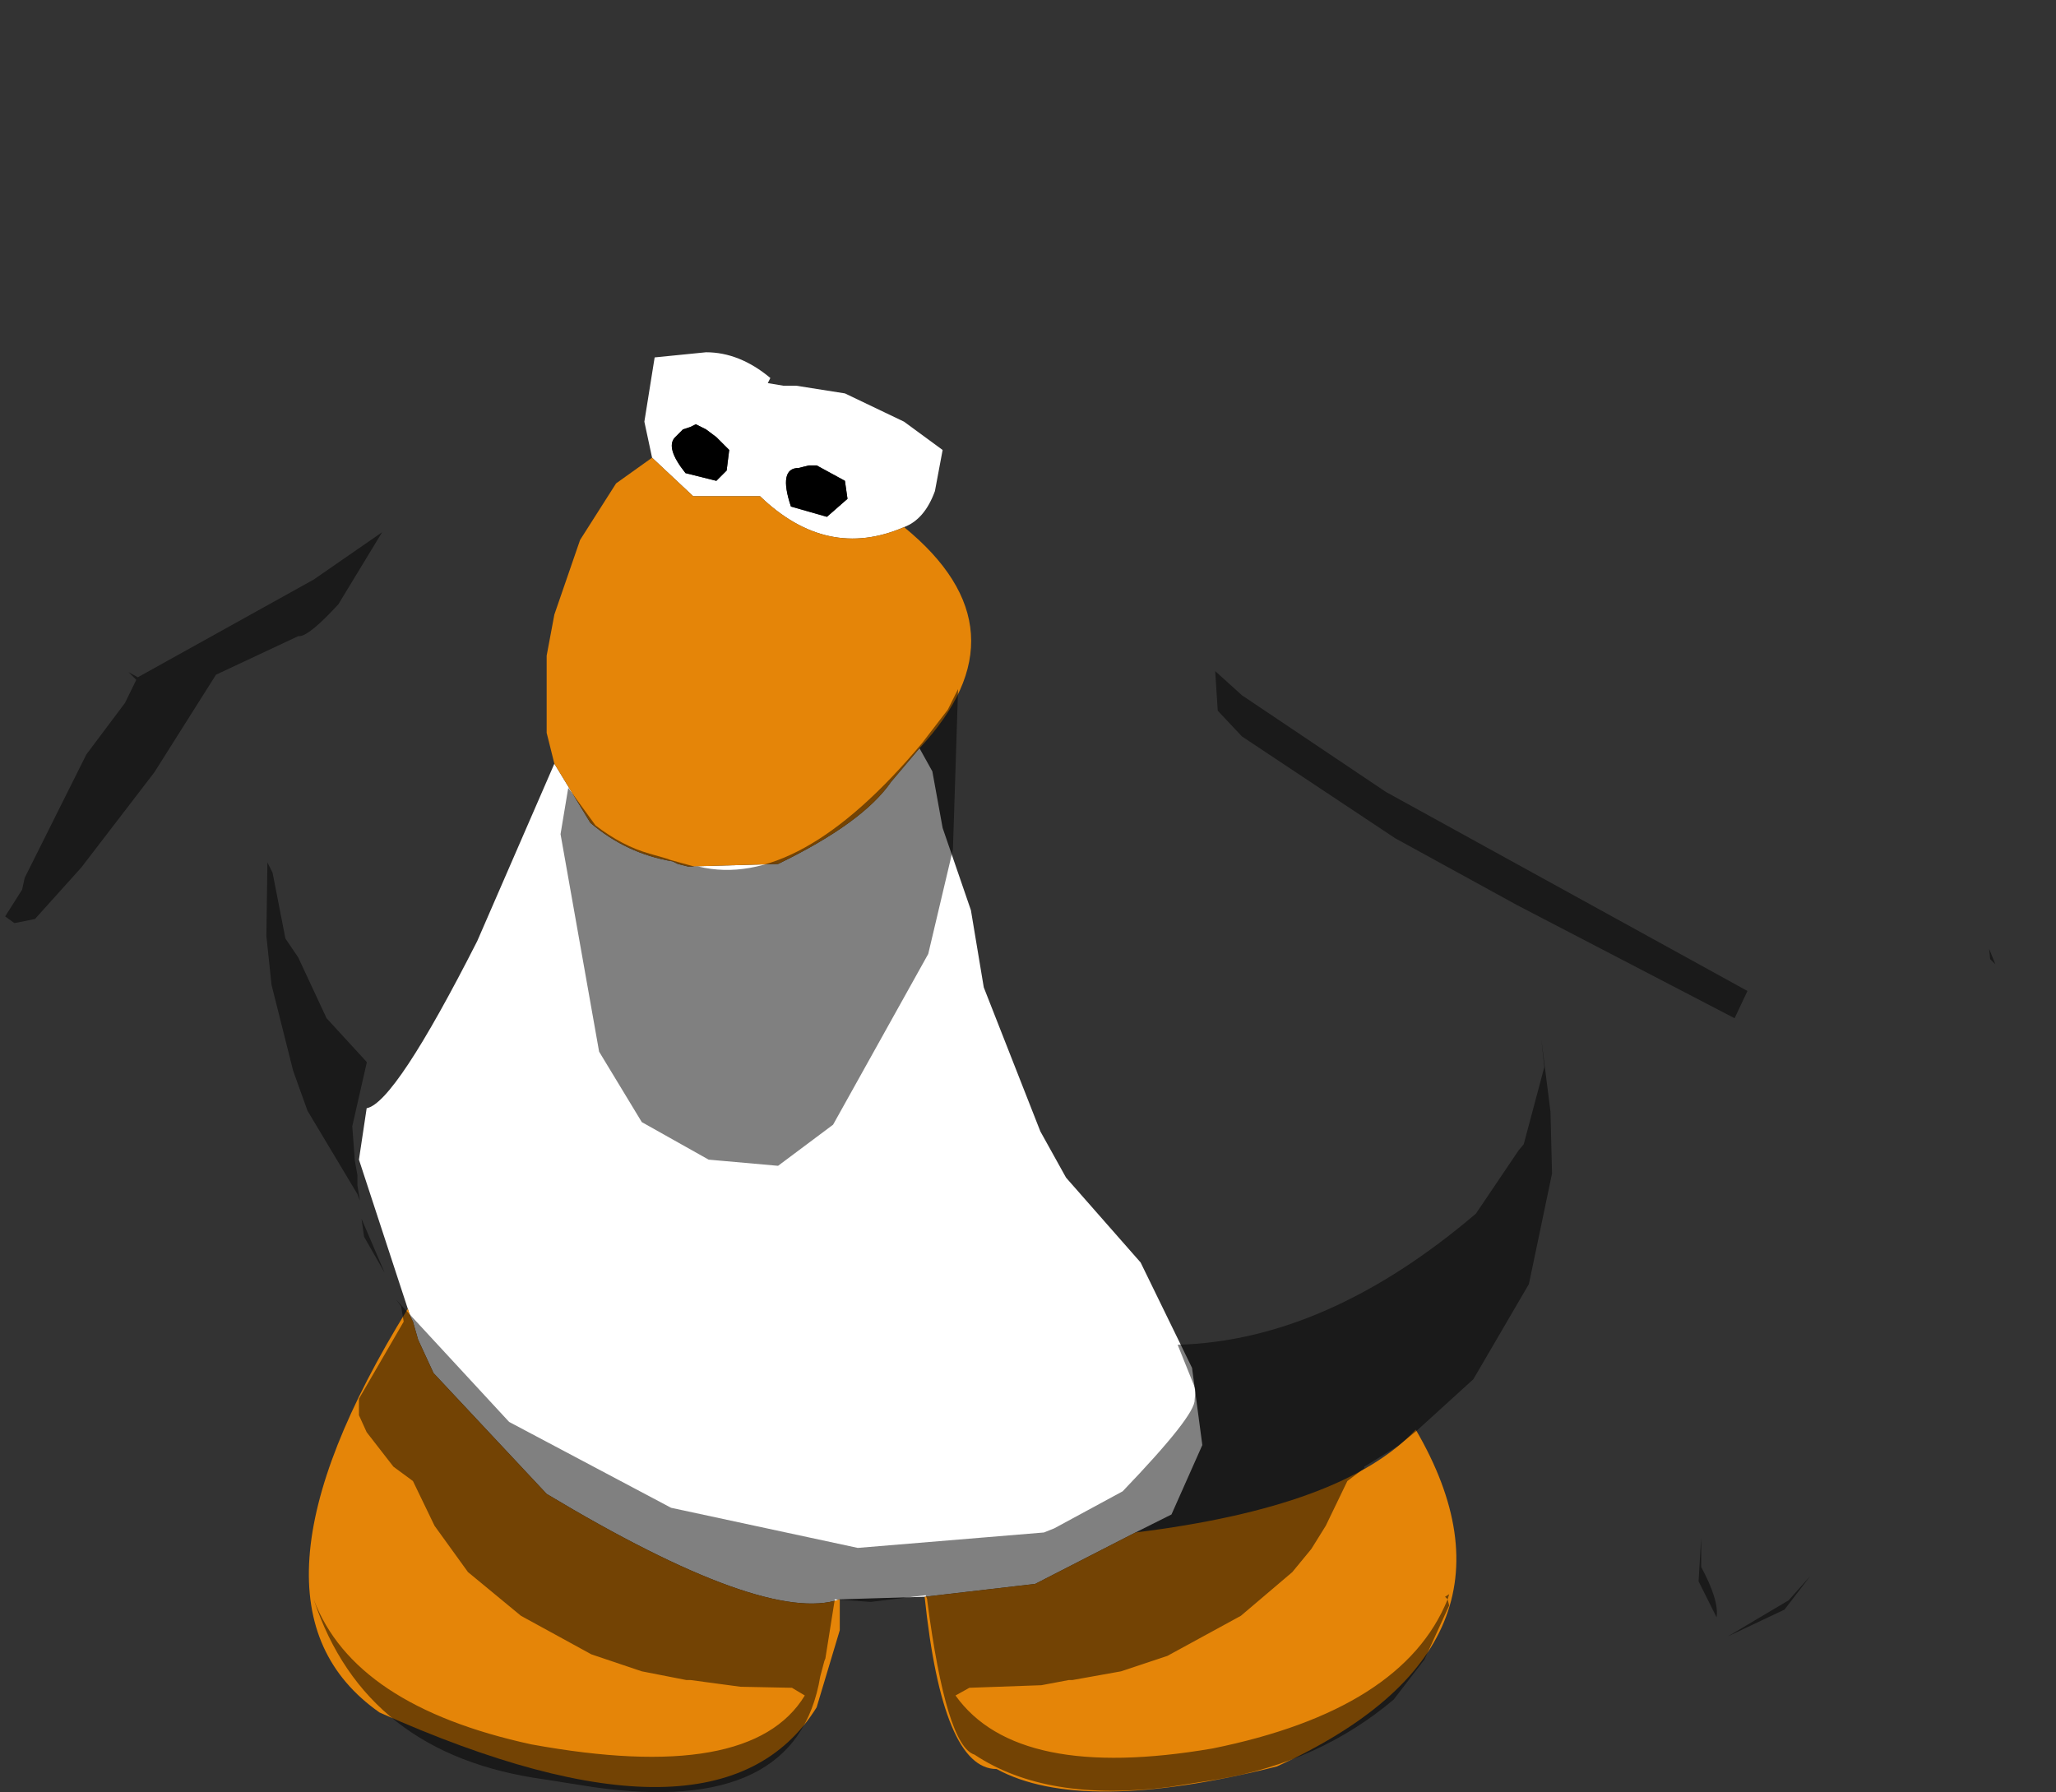 <?xml version="1.0" encoding="UTF-8" standalone="no"?>
<svg xmlns:ffdec="https://www.free-decompiler.com/flash" xmlns:xlink="http://www.w3.org/1999/xlink" ffdec:objectType="shape" height="174.25px" width="199.9px" xmlns="http://www.w3.org/2000/svg">
  <rect width="100%" height="100%" fill="#333333" stroke="none"/>
  <g transform="matrix(1.0, 0.0, 0.0, 1.0, 86.15, 73.75)">
    <path d="M-22.75 -29.25 L-23.5 -32.75 -22.5 -39.0 -17.5 -39.5 Q-14.25 -39.5 -11.25 -37.0 L-11.5 -36.5 -10.0 -36.25 -8.75 -36.25 -4.0 -35.5 1.75 -32.75 5.5 -30.0 4.75 -26.0 Q3.75 -23.25 1.75 -22.5 -5.75 -19.25 -12.25 -25.5 L-18.75 -25.5 -22.75 -29.25 M3.25 -1.0 L4.5 1.25 5.5 6.75 8.25 14.75 9.5 22.25 15.0 36.25 17.5 40.75 24.75 49.0 29.75 59.25 30.75 66.75 27.75 73.5 24.25 75.25 14.5 80.25 3.75 81.5 -4.5 81.75 Q-11.75 84.25 -33.0 71.5 L-44.0 59.75 -45.5 56.5 -46.0 54.75 -46.25 54.25 -46.5 53.5 -51.25 39.0 -50.5 34.0 Q-47.75 33.5 -39.75 17.75 L-32.25 0.5 -28.75 6.25 Q-25.25 9.25 -20.75 10.0 L-20.25 10.25 -19.25 10.5 -10.5 10.25 Q-2.25 6.25 0.5 2.25 L3.25 -1.0 M-3.75 -25.25 L-4.0 -27.0 -6.75 -28.5 -7.5 -28.5 -8.5 -28.25 Q-10.5 -28.25 -9.25 -24.5 L-5.75 -23.5 -3.75 -25.25 M-19.0 -32.25 L-19.75 -32.0 -20.5 -31.25 Q-21.5 -30.25 -19.5 -27.75 L-16.5 -27.0 -15.5 -28.0 -15.25 -30.0 -16.5 -31.25 -17.5 -32.0 -18.5 -32.5 -19.0 -32.25" fill="#ffffff" fill-rule="evenodd" stroke="none"/>
    <path d="M-19.0 -32.25 L-18.5 -32.5 -17.5 -32.0 -16.5 -31.25 -15.25 -30.0 -15.5 -28.0 -16.5 -27.0 -19.5 -27.75 Q-21.5 -30.25 -20.5 -31.25 L-19.75 -32.0 -19.0 -32.25 M-3.75 -25.25 L-5.75 -23.5 -9.25 -24.5 Q-10.5 -28.25 -8.5 -28.25 L-7.5 -28.5 -6.75 -28.5 -4.0 -27.0 -3.75 -25.25" fill="#000000" fill-rule="evenodd" stroke="none"/>
    <path d="M1.75 -22.5 Q14.0 -12.5 3.25 -1.0 L0.5 2.25 Q-2.25 6.25 -10.5 10.25 L-19.25 10.5 -20.25 10.25 -20.75 10.0 Q-25.25 9.25 -28.75 6.25 L-32.25 0.5 -33.0 -2.5 -33.0 -10.0 -32.25 -14.0 -29.75 -21.25 -26.25 -26.75 -22.75 -29.25 -18.75 -25.5 -12.25 -25.5 Q-5.75 -19.25 1.75 -22.5 M24.25 75.25 Q44.5 72.75 51.5 65.25 63.75 86.25 38.0 98.0 19.0 102.75 10.75 98.25 5.5 98.25 3.75 81.5 L14.5 80.25 24.25 75.25 M-4.5 81.75 L-4.5 84.75 -6.75 92.25 Q-16.25 107.5 -49.25 92.75 -64.25 82.25 -46.5 53.5 L-46.25 54.25 -46.0 54.75 -45.5 56.5 -44.0 59.75 -33.0 71.5 Q-11.75 84.25 -4.5 81.75" fill="#e58508" fill-rule="evenodd" stroke="none"/>
    <path d="M82.5 25.25 L83.75 22.6 48.6 3.25 34.6 -6.15 32.0 -8.5 32.25 -4.65 34.6 -2.15 49.5 7.75 61.35 14.25 63.35 22.5 63.5 25.35 63.6 25.6 63.7 27.2 64.0 30.0 62.0 37.5 61.5 38.1 57.35 44.25 Q42.85 56.6 28.35 57.0 L30.1 61.35 30.0 62.35 Q30.1 63.85 23.0 71.25 L16.35 74.85 15.35 75.25 -2.75 76.75 -20.9 72.85 -36.65 64.5 -47.65 52.6 -47.75 52.25 -47.9 52.1 -48.0 51.85 -48.15 51.6 -48.75 50.1 -48.75 50.0 -51.0 44.75 -51.0 44.0 -51.15 43.75 -51.15 43.0 -51.4 41.5 -51.4 40.5 -51.65 39.1 -51.9 35.75 -50.5 29.6 -50.5 29.5 -54.4 25.25 -57.15 19.35 -58.4 17.5 -59.65 11.1 -60.15 10.1 -59.5 0.75 -58.65 -5.4 -57.0 -11.9 Q-56.0 -12.0 -53.25 -15.0 L-49.0 -22.0 -55.65 -17.4 -72.75 -7.9 -73.65 -8.4 -72.9 -7.65 -74.0 -5.4 -77.75 -0.4 -83.75 11.6 -84.0 12.75 -85.65 15.35 -86.15 14.75 -86.15 13.25 -82.25 0.1 -77.25 -12.25 -73.65 -17.25 Q-66.25 -29.65 -38.5 -46.0 -20.25 -71.15 -1.0 -73.75 7.35 -72.15 19.1 -59.25 L29.35 -46.15 34.85 -38.4 44.75 -22.75 51.0 -20.4 65.5 -12.5 83.85 -0.4 103.35 14.0 107.0 17.75 107.1 18.1 107.25 18.35 107.25 18.5 107.35 19.5 107.85 20.0 109.75 21.85 113.75 27.75 113.5 40.25 107.25 56.25 102.25 64.1 92.35 76.35 92.1 76.6 91.85 77.0 91.6 77.25 91.0 78.0 90.85 78.25 90.5 78.6 90.35 78.85 89.85 79.35 89.85 79.5 87.75 81.85 81.85 85.35 81.5 85.5 80.75 83.5 Q81.0 81.85 79.25 78.6 L79.25 75.75 79.5 49.25 81.25 29.0 82.5 25.25 M6.0 -4.75 L3.5 -1.5 Q-8.5 12.85 -18.25 10.5 L-18.65 10.5 -21.0 9.85 -21.25 9.75 -23.0 9.25 Q-25.65 8.5 -28.25 6.5 L-30.9 2.85 -31.65 7.35 -27.9 28.5 -23.75 35.35 -17.25 39.0 -10.5 39.6 -5.15 35.6 4.1 19.0 6.5 8.85 7.0 -6.75 6.0 -4.75 M54.6 81.75 Q50.25 92.5 31.75 96.25 12.75 99.5 6.75 91.1 L8.1 90.35 15.1 90.1 17.75 89.6 18.1 89.6 22.85 88.75 27.35 87.25 34.5 83.35 39.5 79.1 41.35 76.85 42.75 74.6 44.85 70.25 46.5 69.0 46.5 68.85 49.75 66.85 51.6 65.35 53.85 71.0 55.0 75.75 54.75 81.25 54.35 81.5 54.6 81.75 M-51.25 62.25 L-51.25 63.85 -50.5 65.5 -47.9 68.85 -46.0 70.25 -43.9 74.6 -40.65 79.1 -35.5 83.35 Q-32.05 85.25 -28.65 87.1 L-23.75 88.75 -19.4 89.6 -19.0 89.6 -14.15 90.25 -9.15 90.35 -7.9 91.1 Q-13.15 99.75 -34.5 95.85 -51.75 92.1 -55.65 81.75 L-55.75 81.5 -55.9 81.25 Q-57.5 74.0 -51.25 62.25" fill="#cecece" fill-opacity="0.0" fill-rule="evenodd" stroke="none"/>
    <path d="M61.35 14.25 L49.5 7.75 34.6 -2.15 32.25 -4.65 32.0 -8.5 34.6 -6.15 48.6 3.25 83.75 22.6 82.5 25.25 61.35 14.25 M79.25 75.75 L79.25 78.6 Q81.0 81.85 80.75 83.5 L79.0 80.0 79.25 75.75 M81.85 85.35 L87.75 81.85 89.85 79.5 87.35 82.75 81.85 85.35 M107.85 20.0 L107.35 19.5 107.25 18.5 107.85 20.0 M-85.65 15.35 L-84.0 12.75 -83.75 11.6 -77.75 -0.4 -74.0 -5.4 -72.9 -7.65 -73.65 -8.4 -72.75 -7.9 -55.65 -17.4 -49.0 -22.0 -53.25 -15.0 Q-56.0 -12.0 -57.0 -11.9 L-57.15 -11.9 -65.15 -8.15 -71.15 1.35 -78.25 10.6 -82.75 15.6 -84.75 16.0 -85.65 15.35 M-60.15 10.1 L-59.65 11.1 -58.4 17.5 -57.15 19.35 -54.4 25.25 -50.5 29.5 -50.5 29.6 -51.9 35.75 -51.65 39.1 -51.4 40.5 -51.4 41.5 -51.15 43.0 -51.4 42.35 -56.25 34.25 -57.65 30.35 -59.75 22.0 -60.25 17.25 -60.15 10.1 M-51.0 44.75 L-48.75 50.0 -50.75 46.5 -51.0 44.75 M-47.65 52.6 L-36.65 64.5 -20.9 72.85 -2.75 76.75 15.35 75.25 16.35 74.85 23.0 71.25 Q30.1 63.85 30.0 62.35 L30.1 61.35 28.35 57.0 Q42.85 56.6 57.35 44.25 L61.5 38.1 62.0 37.5 64.0 30.0 63.7 27.2 64.6 34.35 64.75 40.35 62.5 51.1 57.1 60.35 51.6 65.35 49.75 66.85 46.5 68.85 46.5 69.0 44.85 70.25 42.75 74.6 41.35 76.85 39.5 79.1 34.5 83.35 27.35 87.25 22.85 88.75 18.1 89.6 17.75 89.6 15.1 90.1 8.1 90.35 6.75 91.1 Q12.75 99.5 31.75 96.25 50.25 92.5 54.6 81.75 L54.75 82.35 52.35 87.6 49.35 91.5 Q42.1 97.6 32.25 99.25 L27.5 100.0 Q15.6 101.5 8.6 96.85 5.85 96.0 4.0 81.85 L4.0 81.75 3.85 81.35 -1.5 82.0 -5.0 81.75 -5.0 81.85 -5.9 87.5 -6.0 87.75 -6.4 89.25 Q-8.65 102.85 -28.5 100.0 L-33.25 99.25 Q-50.65 96.85 -55.65 81.75 -51.75 92.1 -34.5 95.85 -13.15 99.75 -7.9 91.1 L-9.15 90.35 -14.15 90.25 -19.0 89.6 -19.4 89.6 -23.75 88.75 -28.65 87.1 Q-32.05 85.25 -35.5 83.35 L-40.65 79.1 -43.9 74.6 -46.0 70.25 -47.9 68.85 -50.5 65.5 -51.25 63.85 -51.25 62.25 -46.9 54.75 -47.15 53.25 -47.65 52.6 M6.0 -4.75 L7.0 -6.75 6.5 8.85 4.1 19.0 -5.15 35.6 -10.5 39.6 -17.25 39.0 -23.75 35.35 -27.9 28.5 -31.65 7.35 -30.9 2.85 -28.25 6.5 Q-25.65 8.5 -23.0 9.25 L-21.25 9.75 -21.0 9.85 -18.65 10.5 -18.25 10.5 Q-8.5 12.85 3.5 -1.5 L6.0 -4.75 M54.75 81.25 L54.6 81.75 54.35 81.5 54.75 81.25" fill="#000000" fill-opacity="0.498" fill-rule="evenodd" stroke="none"/>
  </g>
</svg>
